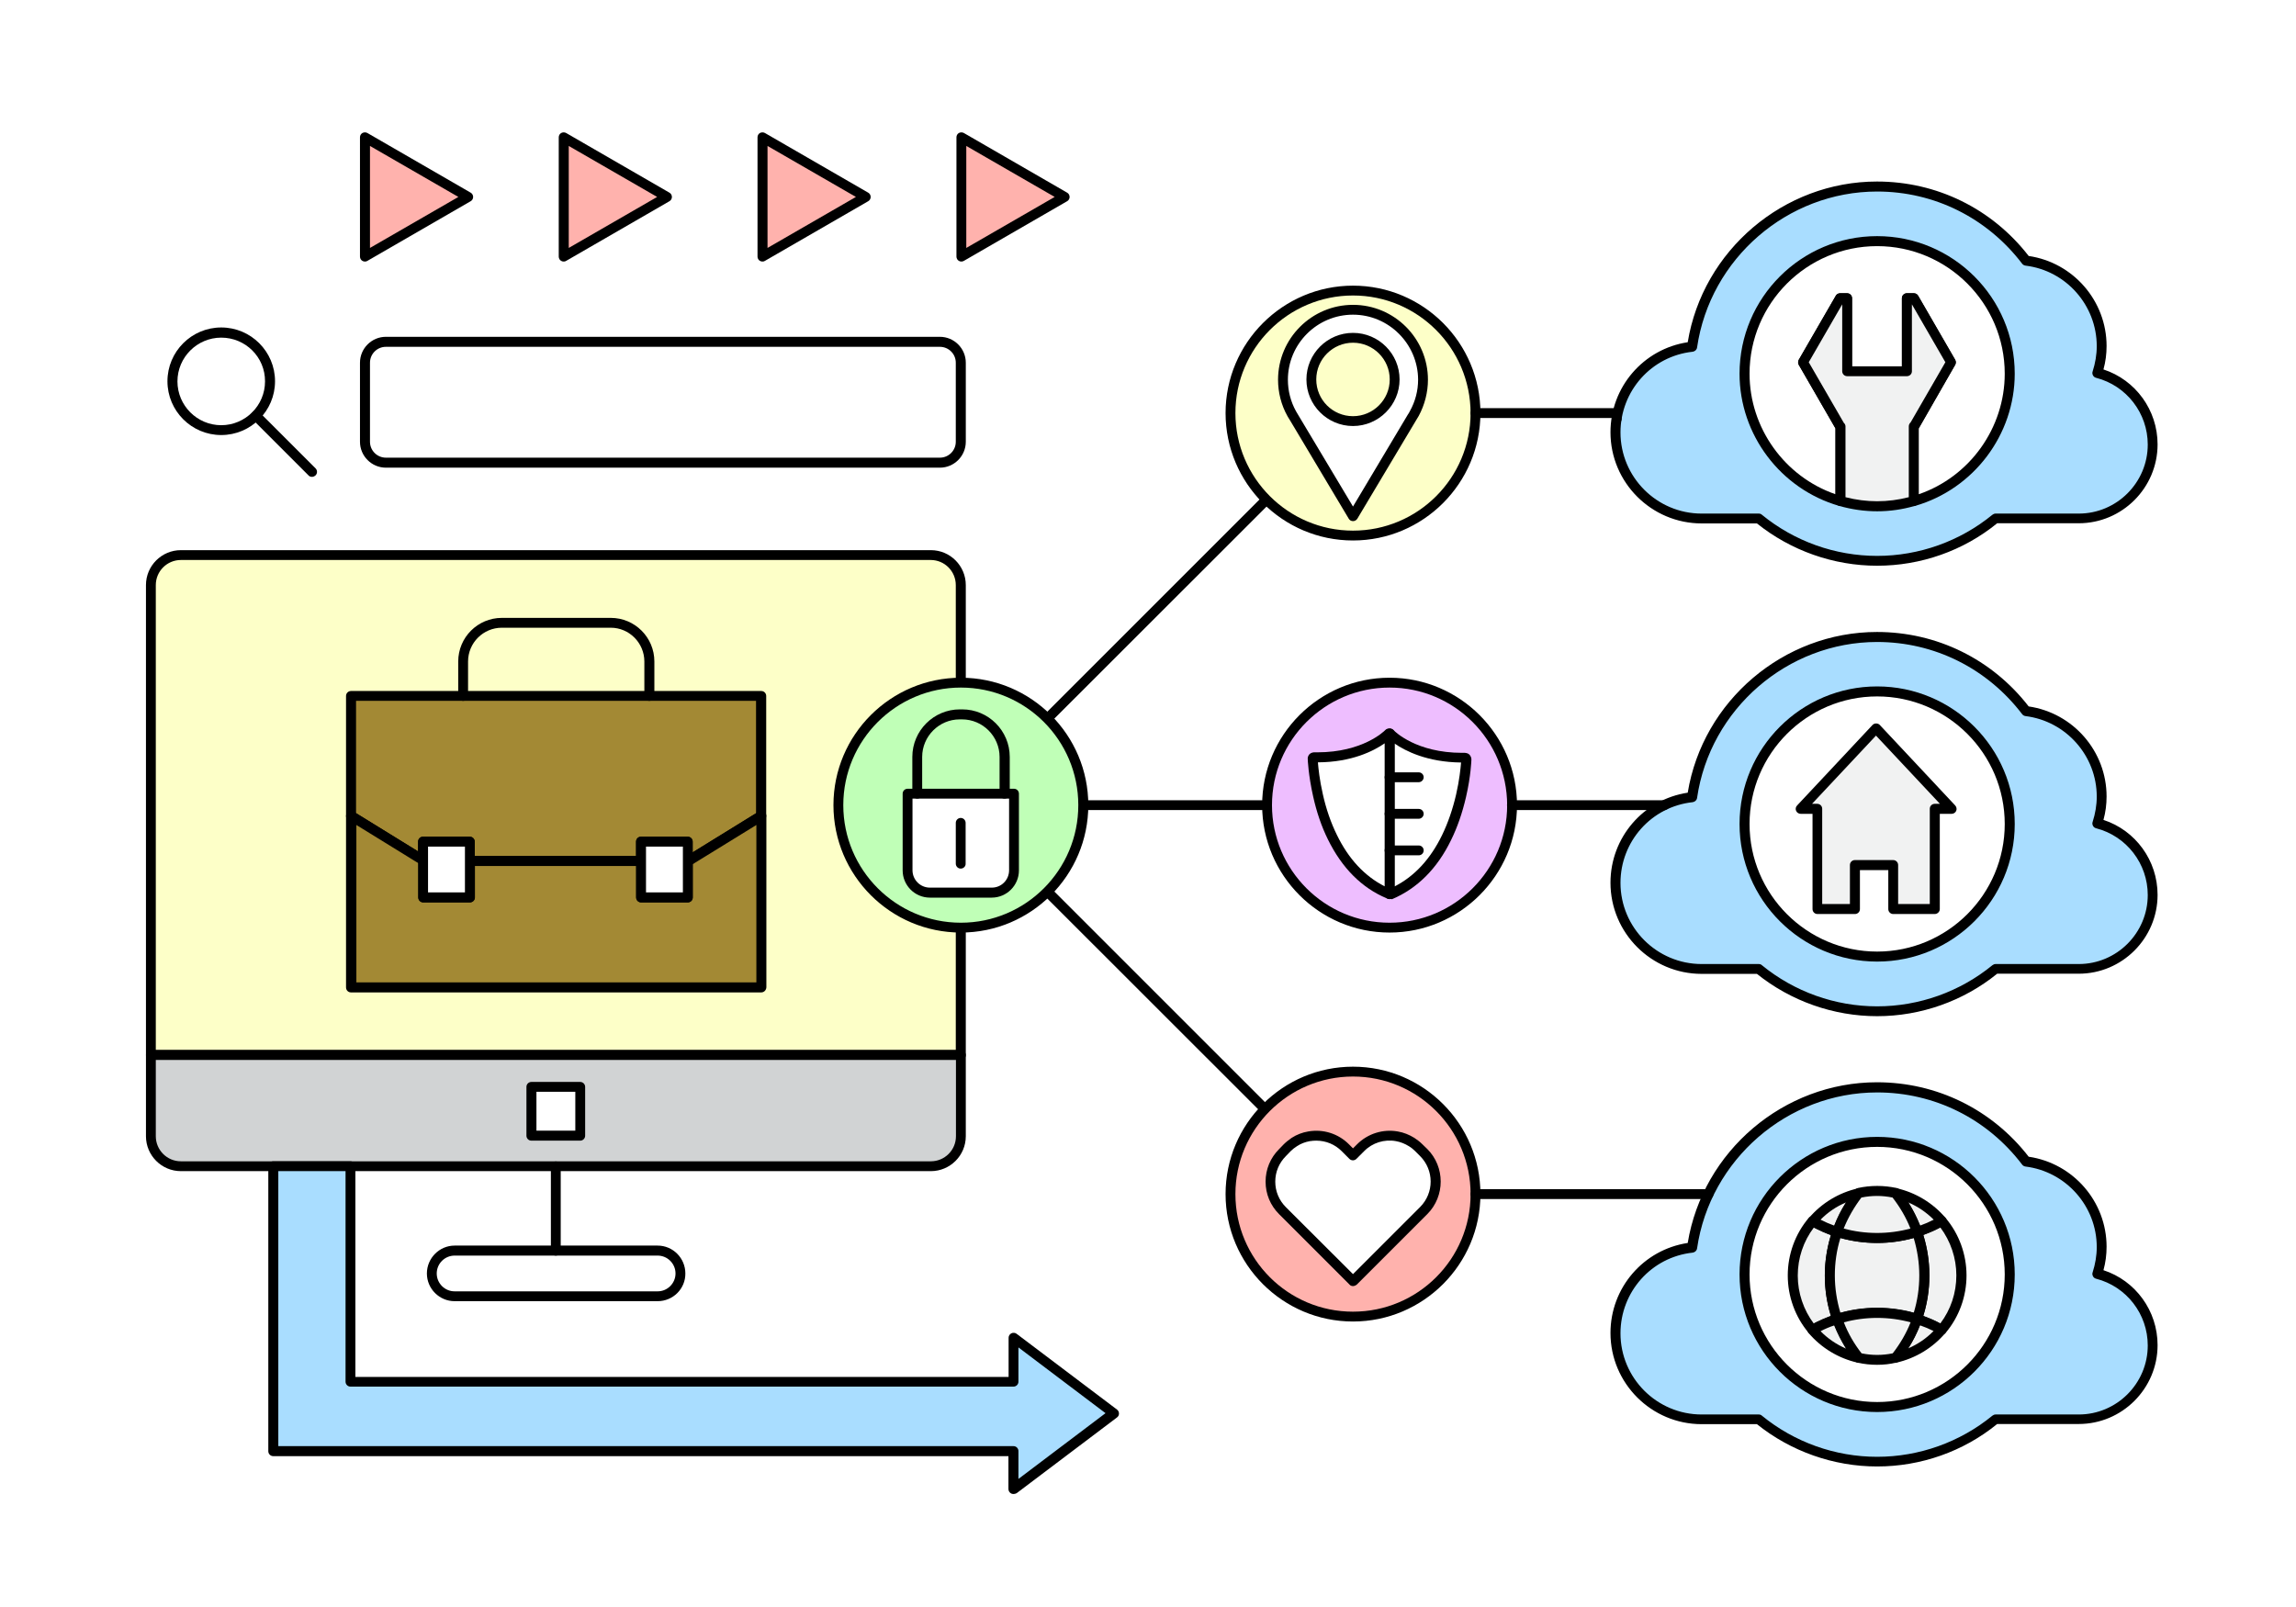 <?xml version="1.0" encoding="utf-8"?>
<!-- Generator: Adobe Illustrator 16.0.0, SVG Export Plug-In . SVG Version: 6.00 Build 0)  -->
<!DOCTYPE svg PUBLIC "-//W3C//DTD SVG 1.1//EN" "http://www.w3.org/Graphics/SVG/1.1/DTD/svg11.dtd">
<svg version="1.1" id="Layer_1" xmlns="http://www.w3.org/2000/svg" xmlns:xlink="http://www.w3.org/1999/xlink" x="0px" y="0px"
	 width="1400px" height="980px" viewBox="0 0 1400 980" enable-background="new 0 0 1400 980" xml:space="preserve">
<g>
	<g>
		<g>
			<rect fill="#FFFFFF" width="1400" height="980"/>
		</g>
	</g>
	<g>
		<g>
			<path fill="#FDFFC8" d="M585.9,356.8c0-10.1-8.2-18.3-18.3-18.3H110.3c-10.1,0-18.3,8.2-18.3,18.3v286.6h493.9V356.8z"/>
			<path d="M585.9,646.4H92c-1.7,0-3-1.4-3-3V356.8c0-11.8,9.6-21.3,21.3-21.3h457.3c11.8,0,21.3,9.6,21.3,21.3v286.6
				C588.9,645.1,587.5,646.4,585.9,646.4z M95,640.3h487.8V356.8c0-8.4-6.8-15.3-15.3-15.3H110.3c-8.4,0-15.3,6.8-15.3,15.3V640.3z"
				/>
		</g>
		<g>
			<path fill="#D1D3D4" d="M92,643.4v49.5c0,10.1,8.2,18.3,18.3,18.3h457.3c10,0,18.3-8.2,18.3-18.3v-49.5H92z"/>
			<path d="M567.6,714.2H110.3c-11.8,0-21.3-9.6-21.3-21.3v-49.5c0-1.7,1.4-3,3-3h493.9c1.7,0,3,1.4,3,3v49.5
				C588.9,704.7,579.3,714.2,567.6,714.2z M95,646.4v46.5c0,8.4,6.8,15.3,15.3,15.3h457.3c8.4,0,15.3-6.8,15.3-15.3v-46.5H95z"/>
		</g>
	</g>
	<g>
		<path d="M338.9,765.7c-1.7,0-3-1.4-3-3v-51.4c0-1.7,1.4-3,3-3c1.7,0,3,1.4,3,3v51.4C342,764.3,340.6,765.7,338.9,765.7z"/>
	</g>
	<g>
		<path d="M401,793.5H277.2c-9.3,0-16.9-7.6-16.9-16.9c0-9.3,7.6-17,16.9-17H401c9.3,0,16.9,7.6,16.9,17
			C418,785.9,410.4,793.5,401,793.5z M277.2,765.7c-6,0-10.9,4.9-10.9,10.9c0,6,4.9,10.9,10.9,10.9H401c6,0,10.9-4.9,10.9-10.9
			c0-6-4.9-10.9-10.9-10.9H277.2z"/>
	</g>
	<g>
		<g>
			<polygon fill="#A38934" points="257.9,513.3 286.5,513.3 286.5,525.1 339.1,525.1 390.9,525.1 390.9,513.3 419.4,513.3 
				419.4,525.1 419.8,525.1 464.2,497.6 464.2,424.4 214,424.4 214,497.6 257.9,524.7 			"/>
			<path d="M419.8,528.1h-0.4c-1.7,0-3-1.4-3-3v-8.8h-22.5v8.8c0,1.7-1.4,3-3,3H286.5c-1.7,0-3-1.4-3-3v-8.8H261v8.4
				c0,1.1-0.6,2.1-1.6,2.7c-1,0.5-2.1,0.5-3.1-0.1l-43.9-27.1c-0.9-0.6-1.4-1.5-1.4-2.6v-73.2c0-1.7,1.4-3,3-3h250.2
				c1.7,0,3,1.4,3,3v73.2c0,1.1-0.5,2-1.4,2.6l-44.4,27.4C420.9,527.9,420.3,528.1,419.8,528.1z M289.5,522h98.3v-8.8
				c0-1.7,1.4-3,3-3h28.5c1.7,0,3,1.4,3,3v6.6l38.7-23.9v-68.5H217.1v68.5l37.8,23.3v-6c0-1.7,1.4-3,3-3h28.5c1.7,0,3,1.4,3,3V522z"
				/>
		</g>
		<g>
			<polygon fill="#A38934" points="419.8,525.1 419.4,525.1 419.4,547.3 390.9,547.3 390.9,525.1 339.1,525.1 286.5,525.1 
				286.5,547.3 257.9,547.3 257.9,524.7 214,497.6 214,602.1 464.2,602.1 464.2,497.6 			"/>
			<path d="M464.2,605.2H214c-1.7,0-3-1.4-3-3V497.6c0-1.1,0.6-2.1,1.6-2.7c0.9-0.5,2.1-0.5,3.1,0.1l43.9,27.1
				c0.9,0.6,1.4,1.5,1.4,2.6v19.5h22.5v-19.2c0-1.7,1.4-3,3-3h104.4c1.7,0,3,1.4,3,3v19.2h22.5v-19.2c0-1.5,1.1-2.7,2.4-3l43.8-27
				c0.9-0.6,2.1-0.6,3.1-0.1c1,0.5,1.6,1.5,1.6,2.7v104.5C467.2,603.8,465.9,605.2,464.2,605.2z M217.1,599.1h244.1v-96L422.4,527
				v20.3c0,1.7-1.4,3-3,3h-28.5c-1.7,0-3-1.4-3-3v-19.2h-98.3v19.2c0,1.7-1.4,3-3,3h-28.5c-1.7,0-3-1.4-3-3v-20.9l-37.8-23.3V599.1z
				"/>
		</g>
		<g>
			<polygon fill="#FFFFFF" points="257.9,513.3 257.9,524.7 257.9,547.3 286.5,547.3 286.5,525.1 286.5,513.3 			"/>
			<path d="M286.5,550.3h-28.5c-1.7,0-3-1.4-3-3v-34c0-1.7,1.4-3,3-3h28.5c1.7,0,3,1.4,3,3v34C289.5,549,288.1,550.3,286.5,550.3z
				 M261,544.2h22.5v-27.9H261V544.2z"/>
		</g>
		<g>
			<polygon fill="#FFFFFF" points="390.9,513.3 390.9,525.1 390.9,547.3 419.4,547.3 419.4,525.1 419.4,513.3 			"/>
			<path d="M419.4,550.3h-28.5c-1.7,0-3-1.4-3-3v-34c0-1.7,1.4-3,3-3h28.5c1.7,0,3,1.4,3,3v34C422.4,549,421.1,550.3,419.4,550.3z
				 M393.9,544.2h22.5v-27.9h-22.5V544.2z"/>
		</g>
		<g>
			<path d="M395.9,427.4c-1.7,0-3-1.4-3-3v-21c0-11.3-9.2-20.6-20.5-20.6h-66.4c-11.3,0-20.6,9.2-20.6,20.6v21c0,1.7-1.4,3-3,3
				c-1.7,0-3-1.4-3-3v-21c0-14.7,11.9-26.6,26.6-26.6h66.4c14.7,0,26.6,11.9,26.6,26.6v21C398.9,426.1,397.6,427.4,395.9,427.4z"/>
		</g>
	</g>
	<g>
		<path d="M585.9,494c-0.8,0-1.6-0.3-2.1-0.9c-1.2-1.2-1.2-3.1,0-4.3l186.7-186.7c1.2-1.2,3.1-1.2,4.3,0c1.2,1.2,1.2,3.1,0,4.3
			L588,493.1C587.4,493.7,586.6,494,585.9,494z"/>
	</g>
	<g>
		<path d="M772.6,680.7c-0.8,0-1.6-0.3-2.1-0.9L583.7,493.1c-1.2-1.2-1.2-3.1,0-4.3c1.2-1.2,3.1-1.2,4.3,0l186.7,186.7
			c1.2,1.2,1.2,3.1,0,4.3C774.1,680.4,773.3,680.7,772.6,680.7z"/>
	</g>
	<g>
		<path d="M772.6,494H585.9c-1.7,0-3-1.4-3-3c0-1.7,1.4-3,3-3h186.7c1.7,0,3,1.4,3,3C775.6,492.6,774.2,494,772.6,494z"/>
	</g>
	<g>
		<path fill="#C0FFB7" d="M660.5,490.9c0,41.3-33.4,74.7-74.7,74.7c-41.3,0-74.7-33.4-74.7-74.7c0-41.3,33.4-74.7,74.7-74.7
			C627.1,416.3,660.5,449.7,660.5,490.9z"/>
		<path d="M585.9,568.7c-42.9,0-77.7-34.9-77.7-77.7c0-42.9,34.9-77.7,77.7-77.7c42.9,0,77.7,34.9,77.7,77.7
			C663.6,533.8,628.7,568.7,585.9,568.7z M585.9,419.3c-39.5,0-71.7,32.1-71.7,71.7c0,39.5,32.1,71.7,71.7,71.7
			c39.5,0,71.6-32.1,71.6-71.7C657.5,451.4,625.4,419.3,585.9,419.3z"/>
	</g>
	<g>
		<path fill="#FDFFC8" d="M899.7,251.8c0,41.3-33.4,74.7-74.7,74.7c-41.3,0-74.7-33.4-74.7-74.7c0-41.2,33.4-74.7,74.7-74.7
			C866.2,177.1,899.7,210.6,899.7,251.8z"/>
		<path d="M825,329.6c-42.9,0-77.7-34.9-77.7-77.7s34.9-77.7,77.7-77.7c42.9,0,77.7,34.9,77.7,77.7S867.8,329.6,825,329.6z
			 M825,180.2c-39.5,0-71.7,32.1-71.7,71.7c0,39.5,32.1,71.7,71.7,71.7s71.7-32.1,71.7-71.7C896.6,212.3,864.5,180.2,825,180.2z"/>
	</g>
	<g>
		<path fill="#FFB2AD" d="M899.7,728.2c0,41.3-33.4,74.7-74.7,74.7c-41.3,0-74.7-33.4-74.7-74.7c0-41.3,33.4-74.7,74.7-74.7
			C866.2,653.5,899.7,686.9,899.7,728.2z"/>
		<path d="M825,805.9c-42.9,0-77.7-34.9-77.7-77.7c0-42.9,34.9-77.7,77.7-77.7c42.9,0,77.7,34.9,77.7,77.7
			C902.7,771,867.8,805.9,825,805.9z M825,656.5c-39.5,0-71.7,32.1-71.7,71.7s32.1,71.7,71.7,71.7s71.7-32.1,71.7-71.7
			S864.5,656.5,825,656.5z"/>
	</g>
	<g>
		<path fill="#EEBEFF" d="M922,490.9c0,41.3-33.4,74.7-74.7,74.7c-41.2,0-74.7-33.4-74.7-74.7c0-41.3,33.4-74.7,74.7-74.7
			C888.5,416.3,922,449.7,922,490.9z"/>
		<path d="M847.3,568.7c-42.9,0-77.7-34.9-77.7-77.7c0-42.9,34.9-77.7,77.7-77.7s77.7,34.9,77.7,77.7
			C925,533.8,890.1,568.7,847.3,568.7z M847.3,419.3c-39.5,0-71.7,32.1-71.7,71.7c0,39.5,32.1,71.7,71.7,71.7
			c39.5,0,71.7-32.1,71.7-71.7C918.9,451.4,886.8,419.3,847.3,419.3z"/>
	</g>
	<g>
		<path fill="#A9DDFF" d="M1278.9,227.5c1.7-5.1,2.6-10.6,2.6-16.3c0-26.8-20.1-48.9-46.1-52.1c-20.8-27.4-53.7-45.2-90.8-45.2
			c-57.4,0-104.8,42.5-112.8,97.7c-26.3,2.9-46.7,25.1-46.7,52.2c0,29,23.5,52.5,52.5,52.5h34.8c19.7,16.1,44.8,25.8,72.2,25.8
			c27.4,0,52.6-9.7,72.2-25.8h50.7c24.9,0,45.1-20.2,45.1-45.1C1312.6,250.1,1298.3,232.5,1278.9,227.5z"/>
		<path d="M1144.6,345c-26.6,0-52.6-9.2-73.3-25.8h-33.7c-30.6,0-55.6-24.9-55.6-55.6c0-27.6,20.1-50.8,47.1-54.9
			c9.2-56,58.5-98,115.4-98c36.4,0,70.1,16.5,92.5,45.4c27.2,4,47.5,27.4,47.5,54.9c0,4.8-0.6,9.6-1.9,14.3
			c19.6,6.4,33,24.8,33,45.7c0,26.5-21.6,48.1-48.1,48.1h-49.7C1197.2,335.9,1171.2,345,1144.6,345z M1144.6,116.8
			c-54.7,0-101.9,40.9-109.8,95.1c-0.2,1.4-1.3,2.4-2.7,2.6c-25.1,2.7-44,23.9-44,49.2c0,27.3,22.2,49.5,49.5,49.5h34.8
			c0.7,0,1.4,0.2,1.9,0.7c19.8,16.2,44.7,25.1,70.3,25.1c25.6,0,50.5-8.9,70.3-25.1c0.5-0.4,1.2-0.7,1.9-0.7h50.7
			c23.2,0,42.1-18.9,42.1-42.1c0-19.1-12.9-35.9-31.5-40.7c-0.8-0.2-1.5-0.7-1.9-1.5c-0.4-0.7-0.5-1.6-0.2-2.4
			c1.6-5,2.5-10.2,2.5-15.4c0-24.9-18.7-46.1-43.4-49.1c-0.8-0.1-1.6-0.5-2.1-1.2C1211.7,132.9,1179.5,116.8,1144.6,116.8z"/>
	</g>
	<g>
		<path fill="#A9DDFF" d="M1278.9,502.1c1.7-5.1,2.6-10.6,2.6-16.3c0-26.8-20.1-48.9-46.1-52.1c-20.8-27.4-53.7-45.2-90.8-45.2
			c-57.4,0-104.8,42.5-112.8,97.7c-26.3,2.9-46.7,25.1-46.7,52.2c0,29,23.5,52.5,52.5,52.5h34.8c19.7,16.1,44.8,25.8,72.2,25.8
			c27.4,0,52.6-9.7,72.2-25.8h50.7c24.9,0,45.1-20.2,45.1-45.1C1312.6,524.7,1298.3,507.2,1278.9,502.1z"/>
		<path d="M1144.6,619.7c-26.6,0-52.6-9.2-73.3-25.8h-33.7c-30.6,0-55.6-24.9-55.6-55.6c0-27.6,20.1-50.8,47.1-54.9
			c9.2-56,58.5-98,115.4-98c36.4,0,70.1,16.5,92.5,45.4c27.2,4,47.5,27.4,47.5,54.9c0,4.8-0.6,9.6-1.9,14.3
			c19.6,6.4,33,24.8,33,45.7c0,26.5-21.6,48.1-48.1,48.1h-49.7C1197.2,610.5,1171.2,619.7,1144.6,619.7z M1144.6,391.5
			c-54.7,0-101.9,40.9-109.8,95.1c-0.2,1.4-1.3,2.4-2.7,2.6c-25.1,2.7-44,23.9-44,49.2c0,27.3,22.2,49.5,49.5,49.5h34.8
			c0.7,0,1.4,0.2,1.9,0.7c19.8,16.2,44.7,25.1,70.3,25.1c25.6,0,50.5-8.9,70.3-25.1c0.5-0.4,1.2-0.7,1.9-0.7h50.7
			c23.2,0,42.1-18.9,42.1-42.1c0-19.1-12.9-35.9-31.5-40.7c-0.8-0.2-1.5-0.7-1.9-1.5s-0.5-1.6-0.2-2.4c1.6-5,2.5-10.2,2.5-15.4
			c0-24.9-18.7-46-43.4-49.1c-0.8-0.1-1.6-0.5-2.1-1.2C1211.7,407.6,1179.5,391.5,1144.6,391.5z"/>
	</g>
	<g>
		<path fill="#FFFFFF" d="M1225.5,502.5c0,44.7-36.2,80.9-80.9,80.9c-44.7,0-80.9-36.2-80.9-80.9c0-44.7,36.2-80.9,80.9-80.9
			C1189.3,421.7,1225.5,457.9,1225.5,502.5z"/>
		<path d="M1144.6,586.4c-46.3,0-83.9-37.6-83.9-83.9s37.6-83.9,83.9-83.9c46.3,0,83.9,37.6,83.9,83.9S1190.9,586.4,1144.6,586.4z
			 M1144.6,424.7c-42.9,0-77.8,34.9-77.8,77.8s34.9,77.8,77.8,77.8c42.9,0,77.8-34.9,77.8-77.8S1187.5,424.7,1144.6,424.7z"/>
	</g>
	<g>
		<path fill="#A9DDFF" d="M1278.9,776.8c1.7-5.1,2.6-10.6,2.6-16.3c0-26.8-20.1-48.9-46.1-52.1c-20.8-27.4-53.7-45.2-90.8-45.2
			c-57.4,0-104.8,42.5-112.8,97.7c-26.3,2.9-46.7,25.1-46.7,52.2c0,29,23.5,52.5,52.5,52.5h34.8c19.7,16.1,44.8,25.8,72.2,25.8
			c27.4,0,52.6-9.7,72.2-25.8h50.7c24.9,0,45.1-20.2,45.1-45.1C1312.6,799.4,1298.3,781.8,1278.9,776.8z"/>
		<path d="M1144.6,894.3c-26.6,0-52.6-9.2-73.3-25.8h-33.7c-30.6,0-55.6-24.9-55.6-55.6c0-27.6,20.1-50.8,47.1-54.9
			c9.2-56,58.5-98,115.4-98c36.4,0,70.1,16.5,92.5,45.4c27.2,4,47.5,27.4,47.5,54.9c0,4.8-0.6,9.6-1.9,14.3
			c19.6,6.4,33,24.8,33,45.7c0,26.5-21.6,48.1-48.1,48.1h-49.7C1197.2,885.2,1171.2,894.3,1144.6,894.3z M1144.6,666.2
			c-54.7,0-101.9,40.9-109.8,95.1c-0.2,1.4-1.3,2.4-2.7,2.6c-25.1,2.7-44,23.9-44,49.2c0,27.3,22.2,49.5,49.5,49.5h34.8
			c0.7,0,1.4,0.2,1.9,0.7c19.8,16.2,44.7,25.1,70.3,25.1c25.6,0,50.5-8.9,70.3-25.1c0.5-0.4,1.2-0.7,1.9-0.7h50.7
			c23.2,0,42.1-18.9,42.1-42.1c0-19.1-12.9-35.9-31.5-40.7c-0.8-0.2-1.5-0.7-1.9-1.5s-0.5-1.6-0.2-2.4c1.6-5,2.5-10.2,2.5-15.4
			c0-24.9-18.7-46-43.4-49.1c-0.8-0.1-1.6-0.5-2.1-1.2C1211.7,682.2,1179.5,666.2,1144.6,666.2z"/>
	</g>
	<g>
		<path fill="#FFFFFF" d="M1225.5,777.2c0,44.7-36.2,80.9-80.9,80.9c-44.7,0-80.9-36.2-80.9-80.9c0-44.7,36.2-80.9,80.9-80.9
			C1189.3,696.3,1225.5,732.5,1225.5,777.2z"/>
		<path d="M1144.6,861.1c-46.3,0-83.9-37.6-83.9-83.9s37.6-83.9,83.9-83.9c46.3,0,83.9,37.6,83.9,83.9S1190.9,861.1,1144.6,861.1z
			 M1144.6,699.4c-42.9,0-77.8,34.9-77.8,77.8s34.9,77.8,77.8,77.8c42.9,0,77.8-34.9,77.8-77.8S1187.5,699.4,1144.6,699.4z"/>
	</g>
	<g>
		<polygon fill="#F1F2F2" points="1144,444.1 1097.9,493.2 1108.2,493.2 1108.2,554.3 1131.1,554.3 1131.1,527.5 1154.5,527.5 
			1154.5,554.3 1179.7,554.3 1179.7,493.2 1190,493.2 		"/>
		<path d="M1179.7,557.4h-25.3c-1.7,0-3-1.4-3-3v-23.8h-17.3v23.8c0,1.7-1.4,3-3,3h-22.9c-1.7,0-3-1.4-3-3v-58.1h-7.2
			c-1.2,0-2.3-0.7-2.8-1.8c-0.5-1.1-0.3-2.4,0.6-3.3l46-49.1c1.1-1.2,3.3-1.2,4.4,0l46,49.1c0.8,0.9,1.1,2.2,0.6,3.3
			c-0.5,1.1-1.6,1.8-2.8,1.8h-7.2v58.1C1182.8,556,1181.4,557.4,1179.7,557.4z M1157.5,551.3h19.2v-58.1c0-1.7,1.4-3,3-3h3.2
			l-39-41.6l-39,41.6h3.2c1.7,0,3,1.4,3,3v58.1h16.9v-23.8c0-1.7,1.4-3,3-3h23.4c1.7,0,3,1.4,3,3V551.3z"/>
	</g>
	<g>
		<path fill="#FFFFFF" d="M553.4,484v46.8c0,7.5,6.1,13.6,13.6,13.6h37.8c7.5,0,13.6-6.1,13.6-13.6V484H553.4z"/>
		<path d="M604.7,547.4H567c-9.2,0-16.6-7.5-16.6-16.6V484c0-1.7,1.4-3,3-3h64.9c1.7,0,3,1.4,3,3v46.8
			C621.3,539.9,613.9,547.4,604.7,547.4z M556.4,487v43.7c0,5.8,4.7,10.6,10.6,10.6h37.8c5.8,0,10.5-4.7,10.5-10.6V487H556.4z"/>
	</g>
	<g>
		<path d="M612.5,487c-1.7,0-3-1.4-3-3v-22.4c0-12.6-10.3-22.9-22.9-22.9h-1.4c-12.6,0-22.9,10.3-22.9,22.9V484c0,1.7-1.4,3-3,3
			s-3-1.4-3-3v-22.4c0-16,13-29,29-29h1.4c16,0,29,13,29,29V484C615.6,485.7,614.2,487,612.5,487z"/>
	</g>
	<g>
		<path d="M585.8,529.7c-1.7,0-3-1.4-3-3v-24.9c0-1.7,1.4-3,3-3c1.7,0,3,1.4,3,3v24.9C588.9,528.3,587.5,529.7,585.8,529.7z"/>
	</g>
	<g>
		<path fill="#FFFFFF" d="M1225.5,227.9c0-44.7-36.2-80.9-80.9-80.9c-44.7,0-80.9,36.2-80.9,80.9c0,36.9,24.7,68,58.5,77.7v-45.5
			h-0.2l-22.6-39.1l22.6-39.1h4.3v44.7h36.5v-44.7h4.3l22.6,39.1l-22.6,39.1h-0.2v45.5C1200.7,295.9,1225.5,264.8,1225.5,227.9z"/>
		<path d="M1166.9,308.6c-0.7,0-1.3-0.2-1.8-0.6c-0.8-0.6-1.2-1.5-1.2-2.4v-45.5c0-0.9,0.4-1.8,1.1-2.4l21.2-36.7l-20.4-35.3v40.8
			c0,1.7-1.4,3-3,3h-36.5c-1.7,0-3-1.4-3-3v-40.8l-20.4,35.3l21.4,37c0.6,0.5,1,1.3,1,2.1v45.5c0,1-0.5,1.9-1.2,2.4
			c-0.8,0.6-1.8,0.7-2.7,0.5c-35.7-10.3-60.7-43.4-60.7-80.6c0-46.3,37.6-83.9,83.9-83.9c46.3,0,83.9,37.6,83.9,83.9
			c0,37.2-25,70.3-60.7,80.6C1167.5,308.6,1167.2,308.6,1166.9,308.6z M1170,261.3v40.1c31.1-10.7,52.4-40.4,52.4-73.5
			c0-42.9-34.9-77.8-77.8-77.8c-42.9,0-77.8,34.9-77.8,77.8c0,33.1,21.4,62.8,52.4,73.5v-40.2l-22.4-38.8c-0.5-0.9-0.5-2.1,0-3
			l22.6-39.1c0.5-0.9,1.5-1.5,2.6-1.5h4.3c1.7,0,3,1.4,3,3v41.6h30.4v-41.6c0-1.7,1.4-3,3-3h4.3c1.1,0,2.1,0.6,2.6,1.5l22.6,39.1
			c0.5,0.9,0.5,2.1,0,3L1170,261.3z"/>
	</g>
	<g>
		<path fill="#F1F2F2" d="M1167.2,260.1l22.6-39.1l-22.6-39.1h-4.3v44.7h-36.5v-44.7h-4.3l-22.6,39.1l22.6,39.1h0.2v45.5
			c7.1,2,14.6,3.2,22.4,3.2c7.8,0,15.2-1.2,22.3-3.2v-45.5H1167.2z"/>
		<path d="M1144.6,311.8c-7.7,0-15.5-1.1-23.2-3.3c-1.3-0.4-2.2-1.6-2.2-2.9v-44.3l-22.4-38.8c-0.5-0.9-0.5-2.1,0-3l22.6-39.1
			c0.5-0.9,1.5-1.5,2.6-1.5h4.3c1.7,0,3,1.4,3,3v41.6h30.4v-41.6c0-1.7,1.4-3,3-3h4.3c1.1,0,2.1,0.6,2.6,1.5l22.6,39.1
			c0.5,0.9,0.5,2.1,0,3l-22.4,38.8v44.3c0,1.4-0.9,2.5-2.2,2.9C1160.1,310.7,1152.3,311.8,1144.6,311.8z M1125.3,303.2
			c12.8,3.3,25.8,3.3,38.6,0v-43.2c0-0.9,0.4-1.8,1.1-2.4l21.2-36.7l-20.4-35.3v40.8c0,1.7-1.4,3-3,3h-36.5c-1.7,0-3-1.4-3-3v-40.8
			l-20.4,35.3l21.4,37c0.6,0.5,1,1.3,1,2.1V303.2z"/>
	</g>
	<g>
		<path fill="#FFFFFF" d="M867.7,231.6c0-23.6-19.1-42.7-42.7-42.7c-23.6,0-42.7,19.1-42.7,42.7c0,7.5,1.9,14.5,5.3,20.6l0,0
			l0.1,0.1c0.4,0.8,0.9,1.5,1.3,2.2l36,60.3l36-60.3c0.5-0.7,0.9-1.5,1.3-2.2l0.1-0.1l0,0C865.8,246,867.7,239,867.7,231.6z
			 M825,256.8c-14,0-25.4-11.4-25.4-25.4S810.9,206,825,206c14,0,25.4,11.4,25.4,25.4S839,256.8,825,256.8z"/>
		<path d="M825,317.8c-1.1,0-2.1-0.6-2.6-1.5l-36-60.3c-0.5-0.7-0.9-1.5-1.4-2.3c-3.8-6.8-5.7-14.5-5.7-22.1
			c0-25.2,20.5-45.7,45.7-45.7c25.2,0,45.7,20.5,45.7,45.7c0,7.7-2,15.3-5.6,22c-0.5,0.9-1,1.7-1.5,2.5l-36,60.3
			C827,317.3,826,317.8,825,317.8z M825,191.9c-21.9,0-39.7,17.8-39.7,39.7c0,6.7,1.7,13.3,4.9,19.1c0.5,0.8,0.9,1.5,1.3,2.2
			l33.5,56l33.4-56c0.5-0.7,0.9-1.4,1.3-2.2c3.3-5.9,5-12.5,5-19.2C864.6,209.7,846.8,191.9,825,191.9z M825,259.8
			c-15.7,0-28.4-12.8-28.4-28.4S809.3,203,825,203c15.7,0,28.4,12.8,28.4,28.4S840.6,259.8,825,259.8z M825,209
			c-12.3,0-22.4,10-22.4,22.4s10,22.4,22.4,22.4c12.3,0,22.4-10,22.4-22.4S837.3,209,825,209z"/>
	</g>
	<g>
		<g>
			<g>
				<path fill="#FFFFFF" d="M893.9,462.1c-0.1-0.1-0.3-0.2-0.7-0.2l-1.8,0c-29.2,0-43-13.8-43.6-14.4c-0.1-0.1-0.4-0.2-0.6-0.2v97.9
					c0.1,0,0.2,0,0.3-0.1c16.9-7,27.6-20.5,34.5-34.6c4.3-8.8,7-17.7,8.8-25.5c2.8-12.1,3.2-21.4,3.2-22.3
					C894.1,462.5,894,462.3,893.9,462.1z"/>
				<path d="M847.3,548.3c-1.7,0-3-1.4-3-3v-97.9c0-1.7,1.4-3,3-3c1.1,0,2.1,0.4,2.8,1.2c0.5,0.5,13.5,13.5,41.4,13.5l1.7,0
					c0.8,0.1,1.9,0.2,2.8,1.1c0.9,1,1.2,2,1.2,3c0,0.3-0.3,10-3.3,22.9c-2.2,9.5-5.2,18.3-9.1,26.2c-8.5,17.5-20.7,29.6-36.1,36.1
					C848.4,548.1,847.7,548.3,847.3,548.3z M850.3,453.4v87.2c12.2-6.2,21.9-16.7,29-31.3c3.6-7.4,6.5-15.8,8.6-24.9
					c2-8.7,2.7-15.9,3-19.4C870.2,464.8,856.8,457.9,850.3,453.4z"/>
			</g>
			<g>
				<path fill="#FFFFFF" d="M847.3,447.3c-0.2,0-0.5,0.1-0.6,0.2c-0.6,0.6-14.4,14.4-43.6,14.4l-1.7,0c-0.5,0-0.7,0.2-0.7,0.2
					c-0.2,0.2-0.2,0.4-0.2,0.6c0,1,0.4,10.2,3.2,22.3c1.8,7.8,4.5,16.8,8.8,25.5c6.9,14,17.6,27.5,34.6,34.6c0.1,0,0.2,0.1,0.3,0.1
					c0,0,0,0,0,0L847.3,447.3C847.3,447.3,847.3,447.3,847.3,447.3z"/>
				<path d="M847.3,548.3c-0.5,0-1.3-0.2-1.8-0.5c-15.1-6.3-27.2-18.4-35.8-35.9c-3.9-7.9-6.9-16.7-9-26.2
					c-2.9-12.8-3.3-22.5-3.3-22.9c-0.1-0.9,0.3-2,1-2.8c0.7-0.7,1.6-1.1,2.7-1.2l2.1,0c27.8,0,40.8-12.9,41.4-13.5
					c0.6-0.7,1.6-1.1,2.8-1.1c1.7,0,3,1.4,3,3l0,97.9c0,0.8-0.3,1.6-0.9,2.1C848.8,548,848.1,548.3,847.3,548.3z M803.6,464.9
					c0.3,3.6,1,10.7,3,19.4c2,9,4.9,17.4,8.6,24.9c7.1,14.6,16.9,25.1,29.1,31.3v-87.2C837.7,457.9,824.3,464.8,803.6,464.9z"/>
			</g>
		</g>
		<g>
			<line fill="#FFFFFF" x1="847.3" y1="473.9" x2="865.1" y2="473.9"/>
			<path d="M865.1,477h-17.8c-1.7,0-3-1.4-3-3c0-1.7,1.4-3,3-3h17.8c1.7,0,3,1.4,3,3C868.1,475.6,866.7,477,865.1,477z"/>
		</g>
		<g>
			<line fill="#FFFFFF" x1="847.3" y1="496.3" x2="865.1" y2="496.3"/>
			<path d="M865.1,499.3h-17.8c-1.7,0-3-1.4-3-3c0-1.7,1.4-3,3-3h17.8c1.7,0,3,1.4,3,3C868.1,497.9,866.7,499.3,865.1,499.3z"/>
		</g>
		<g>
			<line fill="#FFFFFF" x1="847.3" y1="518.6" x2="865.1" y2="518.6"/>
			<path d="M865.1,521.6h-17.8c-1.7,0-3-1.4-3-3c0-1.7,1.4-3,3-3h17.8c1.7,0,3,1.4,3,3C868.1,520.3,866.7,521.6,865.1,521.6z"/>
		</g>
	</g>
	<g>
		<path d="M985.8,254.9h-86.1c-1.7,0-3-1.4-3-3s1.4-3,3-3h86.1c1.7,0,3,1.4,3,3S987.4,254.9,985.8,254.9z"/>
	</g>
	<g>
		<path d="M985.8,258.5c-1.7,0-3-1.4-3-3v-3.6c0-1.7,1.4-3,3-3c1.7,0,3,1.4,3,3v3.6C988.8,257.2,987.4,258.5,985.8,258.5z"/>
	</g>
	<g>
		<path d="M1014.9,494h-93c-1.7,0-3-1.4-3-3c0-1.7,1.4-3,3-3h93c1.7,0,3,1.4,3,3C1018,492.6,1016.6,494,1014.9,494z"/>
	</g>
	<g>
		<path d="M1041.7,731.2H899.7c-1.7,0-3-1.4-3-3c0-1.7,1.4-3,3-3h142.1c1.7,0,3,1.4,3,3C1044.7,729.8,1043.4,731.2,1041.7,731.2z"/>
	</g>
	<g>
		<g>
			<path fill="#F1F2F2" d="M1173.4,777.8c0,9.3-1.6,18.3-4.5,26.6c5.3,1.7,10.3,3.9,15,6.6c7.5-9,12.1-20.5,12.1-33.1
				c0-12.6-4.5-24.2-12.1-33.1c-4.7,2.7-9.8,4.9-15,6.6C1171.8,759.6,1173.4,768.5,1173.4,777.8z"/>
			<path d="M1184,814c-0.5,0-1-0.1-1.5-0.4c-4.6-2.6-9.5-4.7-14.5-6.3c-0.8-0.3-1.4-0.8-1.8-1.5c-0.4-0.7-0.4-1.6-0.1-2.4
				c2.9-8.2,4.3-16.8,4.3-25.6s-1.5-17.3-4.3-25.6c-0.3-0.8-0.2-1.6,0.1-2.4c0.4-0.7,1-1.3,1.8-1.5c5-1.6,9.9-3.7,14.5-6.3
				c1.3-0.7,2.9-0.4,3.8,0.7c8.3,9.8,12.8,22.3,12.8,35.1c0,12.8-4.5,25.3-12.8,35.1C1185.7,813.6,1184.8,814,1184,814z
				 M1172.7,802.5c3.6,1.3,7.1,2.8,10.4,4.6c6.4-8.4,9.8-18.7,9.8-29.3c0-10.6-3.5-20.9-9.8-29.3c-3.4,1.8-6.9,3.3-10.4,4.6
				c2.5,8,3.7,16.3,3.7,24.7S1175.2,794.5,1172.7,802.5z"/>
		</g>
		<g>
			<path fill="#F1F2F2" d="M1155.8,727.6c5.6,7,10.1,15,13.1,23.7c5.3-1.7,10.3-3.9,15-6.6C1176.8,736.2,1167,730.1,1155.8,727.6z"
				/>
			<path d="M1168.9,754.3c-1.3,0-2.4-0.8-2.9-2c-2.9-8.3-7.2-15.9-12.6-22.8c-0.8-1-0.9-2.4-0.2-3.5c0.7-1.1,2-1.6,3.2-1.4
				c11.6,2.6,22.2,9,29.9,18.1c0.6,0.7,0.8,1.6,0.7,2.5c-0.2,0.9-0.7,1.7-1.5,2.1c-5,2.8-10.2,5.1-15.6,6.8
				C1169.5,754.2,1169.2,754.3,1168.9,754.3z M1163.6,733.3c2.8,4.5,5.2,9.2,7.2,14.1c2.8-1,5.6-2.2,8.3-3.6
				C1174.6,739.3,1169.3,735.7,1163.6,733.3z"/>
		</g>
		<g>
			<path fill="#F1F2F2" d="M1155.8,828c11.2-2.5,21-8.6,28.2-17.1c-4.7-2.7-9.8-4.9-15-6.6C1165.9,813.1,1161.4,821,1155.8,828z"/>
			<path d="M1155.8,831.1c-1,0-2-0.5-2.6-1.4c-0.7-1.1-0.6-2.5,0.2-3.5c5.5-6.8,9.7-14.5,12.6-22.8c0.5-1.5,2.2-2.4,3.8-1.9
				c5.4,1.7,10.6,4,15.6,6.8c0.8,0.4,1.3,1.2,1.5,2.1s-0.1,1.8-0.7,2.5c-7.7,9.1-18.3,15.5-29.9,18.1
				C1156.2,831.1,1156,831.1,1155.8,831.1z M1170.7,808.2c-1.9,4.9-4.3,9.7-7.2,14.1c5.8-2.5,11.1-6.1,15.5-10.6
				C1176.4,810.4,1173.6,809.2,1170.7,808.2z"/>
		</g>
		<g>
			<path fill="#F1F2F2" d="M1115.7,777.8c0-9.3,1.6-18.3,4.5-26.6c-5.3-1.7-10.3-3.9-15-6.6c-7.5,9-12.1,20.5-12.1,33.1
				c0,12.6,4.6,24.2,12.1,33.1c4.7-2.7,9.8-4.9,15-6.6C1117.3,796.1,1115.7,787.1,1115.7,777.8z"/>
			<path d="M1105.2,814c-0.9,0-1.7-0.4-2.3-1.1c-8.3-9.8-12.8-22.3-12.8-35.1c0-12.8,4.5-25.3,12.8-35.1c0.9-1.1,2.5-1.4,3.8-0.7
				c4.6,2.6,9.5,4.7,14.5,6.3c0.8,0.2,1.4,0.8,1.8,1.5c0.4,0.7,0.4,1.6,0.1,2.4c-2.9,8.2-4.3,16.8-4.3,25.6s1.5,17.4,4.3,25.6
				c0.3,0.8,0.2,1.6-0.1,2.4c-0.4,0.7-1,1.3-1.8,1.5c-5,1.6-9.9,3.7-14.5,6.3C1106.2,813.9,1105.7,814,1105.2,814z M1106,748.6
				c-6.4,8.4-9.8,18.7-9.8,29.3s3.5,20.9,9.8,29.3c3.4-1.8,6.9-3.3,10.4-4.6c-2.5-8-3.7-16.3-3.7-24.7c0-8.4,1.3-16.7,3.7-24.7
				C1112.9,751.9,1109.4,750.3,1106,748.6z"/>
		</g>
		<g>
			<path fill="#F1F2F2" d="M1120.3,751.2c-2.9,8.3-4.5,17.3-4.5,26.6c0,9.3,1.6,18.3,4.5,26.6c7.7-2.4,15.8-3.8,24.3-3.8
				c8.5,0,16.7,1.3,24.3,3.8c2.9-8.3,4.5-17.3,4.5-26.6c0-9.3-1.6-18.3-4.5-26.6c-7.7,2.4-15.8,3.8-24.3,3.8
				C1136.1,755,1127.9,753.7,1120.3,751.2z"/>
			<path d="M1120.3,807.4c-1.3,0-2.4-0.8-2.9-2c-3.1-8.9-4.7-18.1-4.7-27.6s1.6-18.7,4.7-27.6c0.5-1.5,2.2-2.4,3.8-1.9
				c15.1,4.8,31.7,4.8,46.8,0c1.6-0.5,3.2,0.3,3.8,1.9c3.1,8.9,4.7,18.2,4.7,27.6s-1.6,18.7-4.7,27.6c-0.5,1.5-2.2,2.4-3.8,1.9
				c-15.1-4.8-31.7-4.8-46.8,0C1120.9,807.4,1120.6,807.4,1120.3,807.4z M1122.2,755c-2.3,7.4-3.4,15-3.4,22.8
				c0,7.8,1.2,15.4,3.4,22.8c14.5-4,30.2-4,44.7,0c2.3-7.4,3.4-15.1,3.4-22.8c0-7.8-1.2-15.4-3.4-22.8
				C1152.4,759,1136.7,759,1122.2,755z"/>
		</g>
		<g>
			<path fill="#F1F2F2" d="M1133.4,727.6c-11.2,2.5-21,8.6-28.2,17.1c4.7,2.7,9.8,4.9,15,6.6
				C1123.3,742.6,1127.8,734.6,1133.4,727.6z"/>
			<path d="M1120.3,754.3c-0.3,0-0.6,0-0.9-0.1c-5.4-1.7-10.6-4-15.6-6.8c-0.8-0.4-1.3-1.2-1.5-2.1c-0.2-0.9,0.1-1.8,0.7-2.5
				c7.7-9.1,18.3-15.5,29.9-18.1c1.3-0.3,2.5,0.3,3.2,1.4c0.7,1.1,0.6,2.5-0.2,3.5c-5.5,6.8-9.8,14.5-12.6,22.8
				C1122.7,753.5,1121.5,754.3,1120.3,754.3z M1110.1,743.8c2.7,1.4,5.5,2.6,8.3,3.6c1.9-4.9,4.3-9.7,7.2-14.1
				C1119.8,735.7,1114.5,739.3,1110.1,743.8z"/>
		</g>
		<g>
			<path fill="#F1F2F2" d="M1144.6,755c8.5,0,16.7-1.3,24.3-3.8c-3-8.7-7.5-16.6-13.1-23.7c-3.6-0.8-7.3-1.2-11.2-1.2
				c-3.8,0-7.6,0.4-11.2,1.2c-5.6,7-10.1,15-13.1,23.7C1127.9,753.7,1136.1,755,1144.6,755z"/>
			<path d="M1144.6,758c-8.6,0-17.1-1.3-25.2-3.9c-0.8-0.2-1.4-0.8-1.8-1.5c-0.4-0.7-0.4-1.6-0.1-2.4c3.1-8.9,7.7-17.2,13.6-24.6
				c0.4-0.5,1-0.9,1.7-1.1c7.8-1.7,15.9-1.7,23.7,0c0.7,0.1,1.3,0.5,1.7,1.1c5.9,7.4,10.5,15.6,13.6,24.5c0.3,0.8,0.2,1.6-0.1,2.4
				c-0.4,0.7-1,1.3-1.8,1.5C1161.7,756.7,1153.2,758,1144.6,758z M1124.2,749.2c13.2,3.6,27.5,3.6,40.7,0
				c-2.7-6.8-6.4-13.1-10.9-18.9c-6.3-1.3-12.7-1.3-19,0C1130.6,736.1,1126.9,742.5,1124.2,749.2z"/>
		</g>
		<g>
			<path fill="#F1F2F2" d="M1105.2,810.9c7.1,8.5,17,14.6,28.2,17.1c-5.6-7-10.1-15-13.1-23.7C1115,806.1,1110,808.3,1105.2,810.9z"
				/>
			<path d="M1133.4,831.1c-0.2,0-0.4,0-0.7-0.1c-11.6-2.6-22.2-9-29.9-18.1c-0.6-0.7-0.8-1.6-0.7-2.5c0.2-0.9,0.7-1.7,1.5-2.1
				c5-2.8,10.2-5.1,15.6-6.8c1.6-0.5,3.2,0.3,3.8,1.9c2.9,8.2,7.1,15.9,12.6,22.8c0.8,1,0.9,2.4,0.2,3.5
				C1135.4,830.6,1134.4,831.1,1133.4,831.1z M1110.1,811.8c4.4,4.5,9.7,8.1,15.5,10.6c-2.8-4.5-5.2-9.2-7.2-14.1
				C1115.6,809.2,1112.8,810.4,1110.1,811.8z"/>
		</g>
		<g>
			<path fill="#F1F2F2" d="M1144.6,800.6c-8.5,0-16.7,1.3-24.3,3.8c3,8.7,7.5,16.6,13.1,23.7c3.6,0.8,7.3,1.2,11.2,1.2
				c3.8,0,7.6-0.4,11.2-1.2c5.6-7,10.1-15,13.1-23.7C1161.2,802,1153.1,800.6,1144.6,800.6z"/>
			<path d="M1144.6,832.3c-4,0-7.9-0.4-11.8-1.3c-0.7-0.1-1.3-0.5-1.7-1.1c-5.9-7.4-10.5-15.7-13.6-24.6c-0.3-0.8-0.2-1.6,0.1-2.4
				c0.4-0.7,1-1.3,1.8-1.5c16.3-5.2,34.2-5.2,50.5,0c0.8,0.3,1.4,0.8,1.8,1.5c0.4,0.7,0.4,1.6,0.1,2.4c-3.1,8.9-7.7,17.2-13.6,24.5
				c-0.4,0.5-1,0.9-1.7,1.1C1152.5,831.9,1148.5,832.3,1144.6,832.3z M1135.1,825.3c6.3,1.3,12.7,1.3,19,0
				c4.5-5.8,8.2-12.1,10.9-18.9c-13.2-3.6-27.5-3.6-40.7,0C1126.9,813.2,1130.6,819.5,1135.1,825.3z"/>
		</g>
	</g>
	<g>
		<path fill="#FFFFFF" d="M868,702.8l-3-3c-1.3-1.3-2.8-2.5-4.3-3.4c-2.8-1.8-5.8-2.9-9-3.5c-7.8-1.4-16.1,0.9-22.1,6.9l-4.7,4.7
			l-4.7-4.7c-6-6-14.3-8.3-22.1-6.9c-3.1,0.6-6.2,1.7-9,3.5c-1.5,1-3,2.1-4.3,3.4l-2.9,3c-9.8,9.8-9.8,25.6,0,35.4l4.7,4.7
			l38.4,38.4l38.4-38.4l4.7-4.7C877.8,728.5,877.8,712.6,868,702.8z"/>
		<path d="M825,784.3c-0.8,0-1.6-0.3-2.1-0.9l-43-43c-5.3-5.3-8.2-12.3-8.2-19.8c0-7.5,2.9-14.5,8.2-19.8l2.9-3
			c1.4-1.4,3.1-2.7,4.8-3.9c3.1-2,6.5-3.3,10.1-3.9c9.1-1.6,18.3,1.3,24.8,7.8l2.5,2.5l2.5-2.5c6.5-6.5,15.8-9.4,24.8-7.8
			c3.6,0.6,7,2,10.1,3.9c1.8,1.2,3.4,2.4,4.9,3.9l3,2.9c10.9,10.9,10.9,28.8,0,39.7l-43,43C826.5,784,825.7,784.3,825,784.3z
			 M802.6,695.6c-1.3,0-2.6,0.1-3.9,0.3c-2.8,0.5-5.5,1.5-7.9,3.1c-1.4,0.9-2.7,1.9-3.8,3l-2.9,3c-4.2,4.2-6.5,9.7-6.5,15.6
			c0,5.9,2.3,11.4,6.5,15.6L825,777l40.9-40.9c8.6-8.6,8.6-22.5,0-31.1l-3-3c-1.1-1.1-2.3-2.1-3.8-3c-2.4-1.5-5.1-2.6-7.9-3.1
			c-7.1-1.3-14.4,1-19.4,6.1l-4.7,4.7c-1.2,1.2-3.1,1.2-4.3,0l-4.7-4.7C814,697.9,808.5,695.6,802.6,695.6z"/>
	</g>
	<g>
		<g>
			<path fill="#FFFFFF" d="M222.5,269.4c0,7,5.7,12.7,12.8,12.7h337.8c7,0,12.8-5.7,12.8-12.7v-48.2c0-7-5.7-12.8-12.8-12.8H235.3
				c-7,0-12.8,5.7-12.8,12.8V269.4z"/>
		</g>
		<g>
			<path d="M573.1,285.2H235.3c-8.7,0-15.8-7.1-15.8-15.8v-48.2c0-8.7,7.1-15.8,15.8-15.8h337.8c8.7,0,15.8,7.1,15.8,15.8v48.2
				C588.9,278.1,581.8,285.2,573.1,285.2z M235.3,211.5c-5.4,0-9.7,4.4-9.7,9.7v48.2c0,5.4,4.4,9.7,9.7,9.7h337.8
				c5.4,0,9.7-4.4,9.7-9.7v-48.2c0-5.4-4.4-9.7-9.7-9.7H235.3z"/>
		</g>
	</g>
	<g>
		<g>
			<path fill="#FFFFFF" d="M164.7,232.6c0,16.4-13.3,29.7-29.7,29.7c-16.4,0-29.7-13.3-29.7-29.7c0-16.4,13.3-29.7,29.7-29.7
				C151.4,202.8,164.7,216.1,164.7,232.6z"/>
			<path d="M134.9,265.3c-18.1,0-32.8-14.7-32.8-32.8c0-18.1,14.7-32.8,32.8-32.8s32.8,14.7,32.8,32.8
				C167.7,250.6,153,265.3,134.9,265.3z M134.9,205.9c-14.7,0-26.7,12-26.7,26.7c0,14.7,12,26.7,26.7,26.7c14.7,0,26.7-12,26.7-26.7
				C161.7,217.8,149.7,205.9,134.9,205.9z"/>
		</g>
		<g>
			<path d="M190.2,290.8c-0.8,0-1.6-0.3-2.1-0.9l-34.2-34.2c-1.2-1.2-1.2-3.1,0-4.3c1.2-1.2,3.1-1.2,4.3,0l34.2,34.2
				c1.2,1.2,1.2,3.1,0,4.3C191.7,290.5,191,290.8,190.2,290.8z"/>
		</g>
	</g>
	<g>
		<polygon fill="#FFB2AD" points="222.5,83.7 285.6,120.1 222.5,156.5 		"/>
		<path d="M222.5,159.5c-0.5,0-1-0.1-1.5-0.4c-0.9-0.5-1.5-1.5-1.5-2.6V83.7c0-1.1,0.6-2.1,1.5-2.6c0.9-0.5,2.1-0.5,3,0l63,36.4
			c0.9,0.5,1.5,1.5,1.5,2.6c0,1.1-0.6,2.1-1.5,2.6l-63,36.4C223.6,159.4,223.1,159.5,222.5,159.5z M225.6,89v62.2l53.9-31.1
			L225.6,89z"/>
	</g>
	<g>
		<polygon fill="#FFB2AD" points="343.7,83.7 406.8,120.1 343.7,156.5 		"/>
		<path d="M343.7,159.5c-0.5,0-1-0.1-1.5-0.4c-0.9-0.5-1.5-1.5-1.5-2.6V83.7c0-1.1,0.6-2.1,1.5-2.6c0.9-0.5,2.1-0.5,3,0l63,36.4
			c0.9,0.5,1.5,1.5,1.5,2.6c0,1.1-0.6,2.1-1.5,2.6l-63,36.4C344.8,159.4,344.3,159.5,343.7,159.5z M346.8,89v62.2l53.9-31.1
			L346.8,89z"/>
	</g>
	<g>
		<polygon fill="#FFB2AD" points="464.9,83.7 528,120.1 464.9,156.5 		"/>
		<path d="M464.9,159.5c-0.5,0-1-0.1-1.5-0.4c-0.9-0.5-1.5-1.5-1.5-2.6V83.7c0-1.1,0.6-2.1,1.5-2.6c0.9-0.5,2.1-0.5,3,0l63,36.4
			c0.9,0.5,1.5,1.5,1.5,2.6c0,1.1-0.6,2.1-1.5,2.6l-63,36.4C466,159.4,465.5,159.5,464.9,159.5z M468,89v62.2l53.9-31.1L468,89z"/>
	</g>
	<g>
		<polygon fill="#FFB2AD" points="586.2,83.7 649.2,120.1 586.2,156.5 		"/>
		<path d="M586.2,159.5c-0.5,0-1-0.1-1.5-0.4c-0.9-0.5-1.5-1.5-1.5-2.6V83.7c0-1.1,0.6-2.1,1.5-2.6c0.9-0.5,2.1-0.5,3,0l63,36.4
			c0.9,0.5,1.5,1.5,1.5,2.6c0,1.1-0.6,2.1-1.5,2.6l-63,36.4C587.2,159.4,586.7,159.5,586.2,159.5z M589.2,89v62.2l53.9-31.1
			L589.2,89z"/>
	</g>
	<g>
		<polygon fill="#A9DDFF" points="213.7,711.2 213.7,842.7 618,842.7 618,815.7 679.2,861.9 618,908 618,884.9 213.7,884.9 
			166.6,884.9 166.6,842.7 166.6,711.2 		"/>
		<path d="M618,911.1c-0.5,0-0.9-0.1-1.4-0.3c-1-0.5-1.7-1.6-1.7-2.7V888H166.6c-1.7,0-3-1.4-3-3V711.2c0-1.7,1.4-3,3-3h47.1
			c1.7,0,3,1.4,3,3v128.5H615v-23.9c0-1.2,0.7-2.2,1.7-2.7c1-0.5,2.3-0.4,3.2,0.3l61.2,46.2c0.8,0.6,1.2,1.5,1.2,2.4
			c0,1-0.4,1.8-1.2,2.4l-61.2,46.2C619.3,910.9,618.7,911.1,618,911.1z M169.7,881.9H618c1.7,0,3,1.4,3,3v17l53.1-40.1l-53.1-40.1
			v20.9c0,1.7-1.4,3-3,3H213.7c-1.7,0-3-1.4-3-3V714.2h-41V881.9z"/>
	</g>
	<g>
		<rect x="324" y="662.8" fill="#FFFFFF" width="29.8" height="29.8"/>
		<path d="M353.8,695.6H324c-1.7,0-3-1.4-3-3v-29.8c0-1.7,1.4-3,3-3h29.8c1.7,0,3,1.4,3,3v29.8C356.8,694.2,355.5,695.6,353.8,695.6
			z M327.1,689.5h23.7v-23.7h-23.7V689.5z"/>
	</g>
</g>
</svg>
